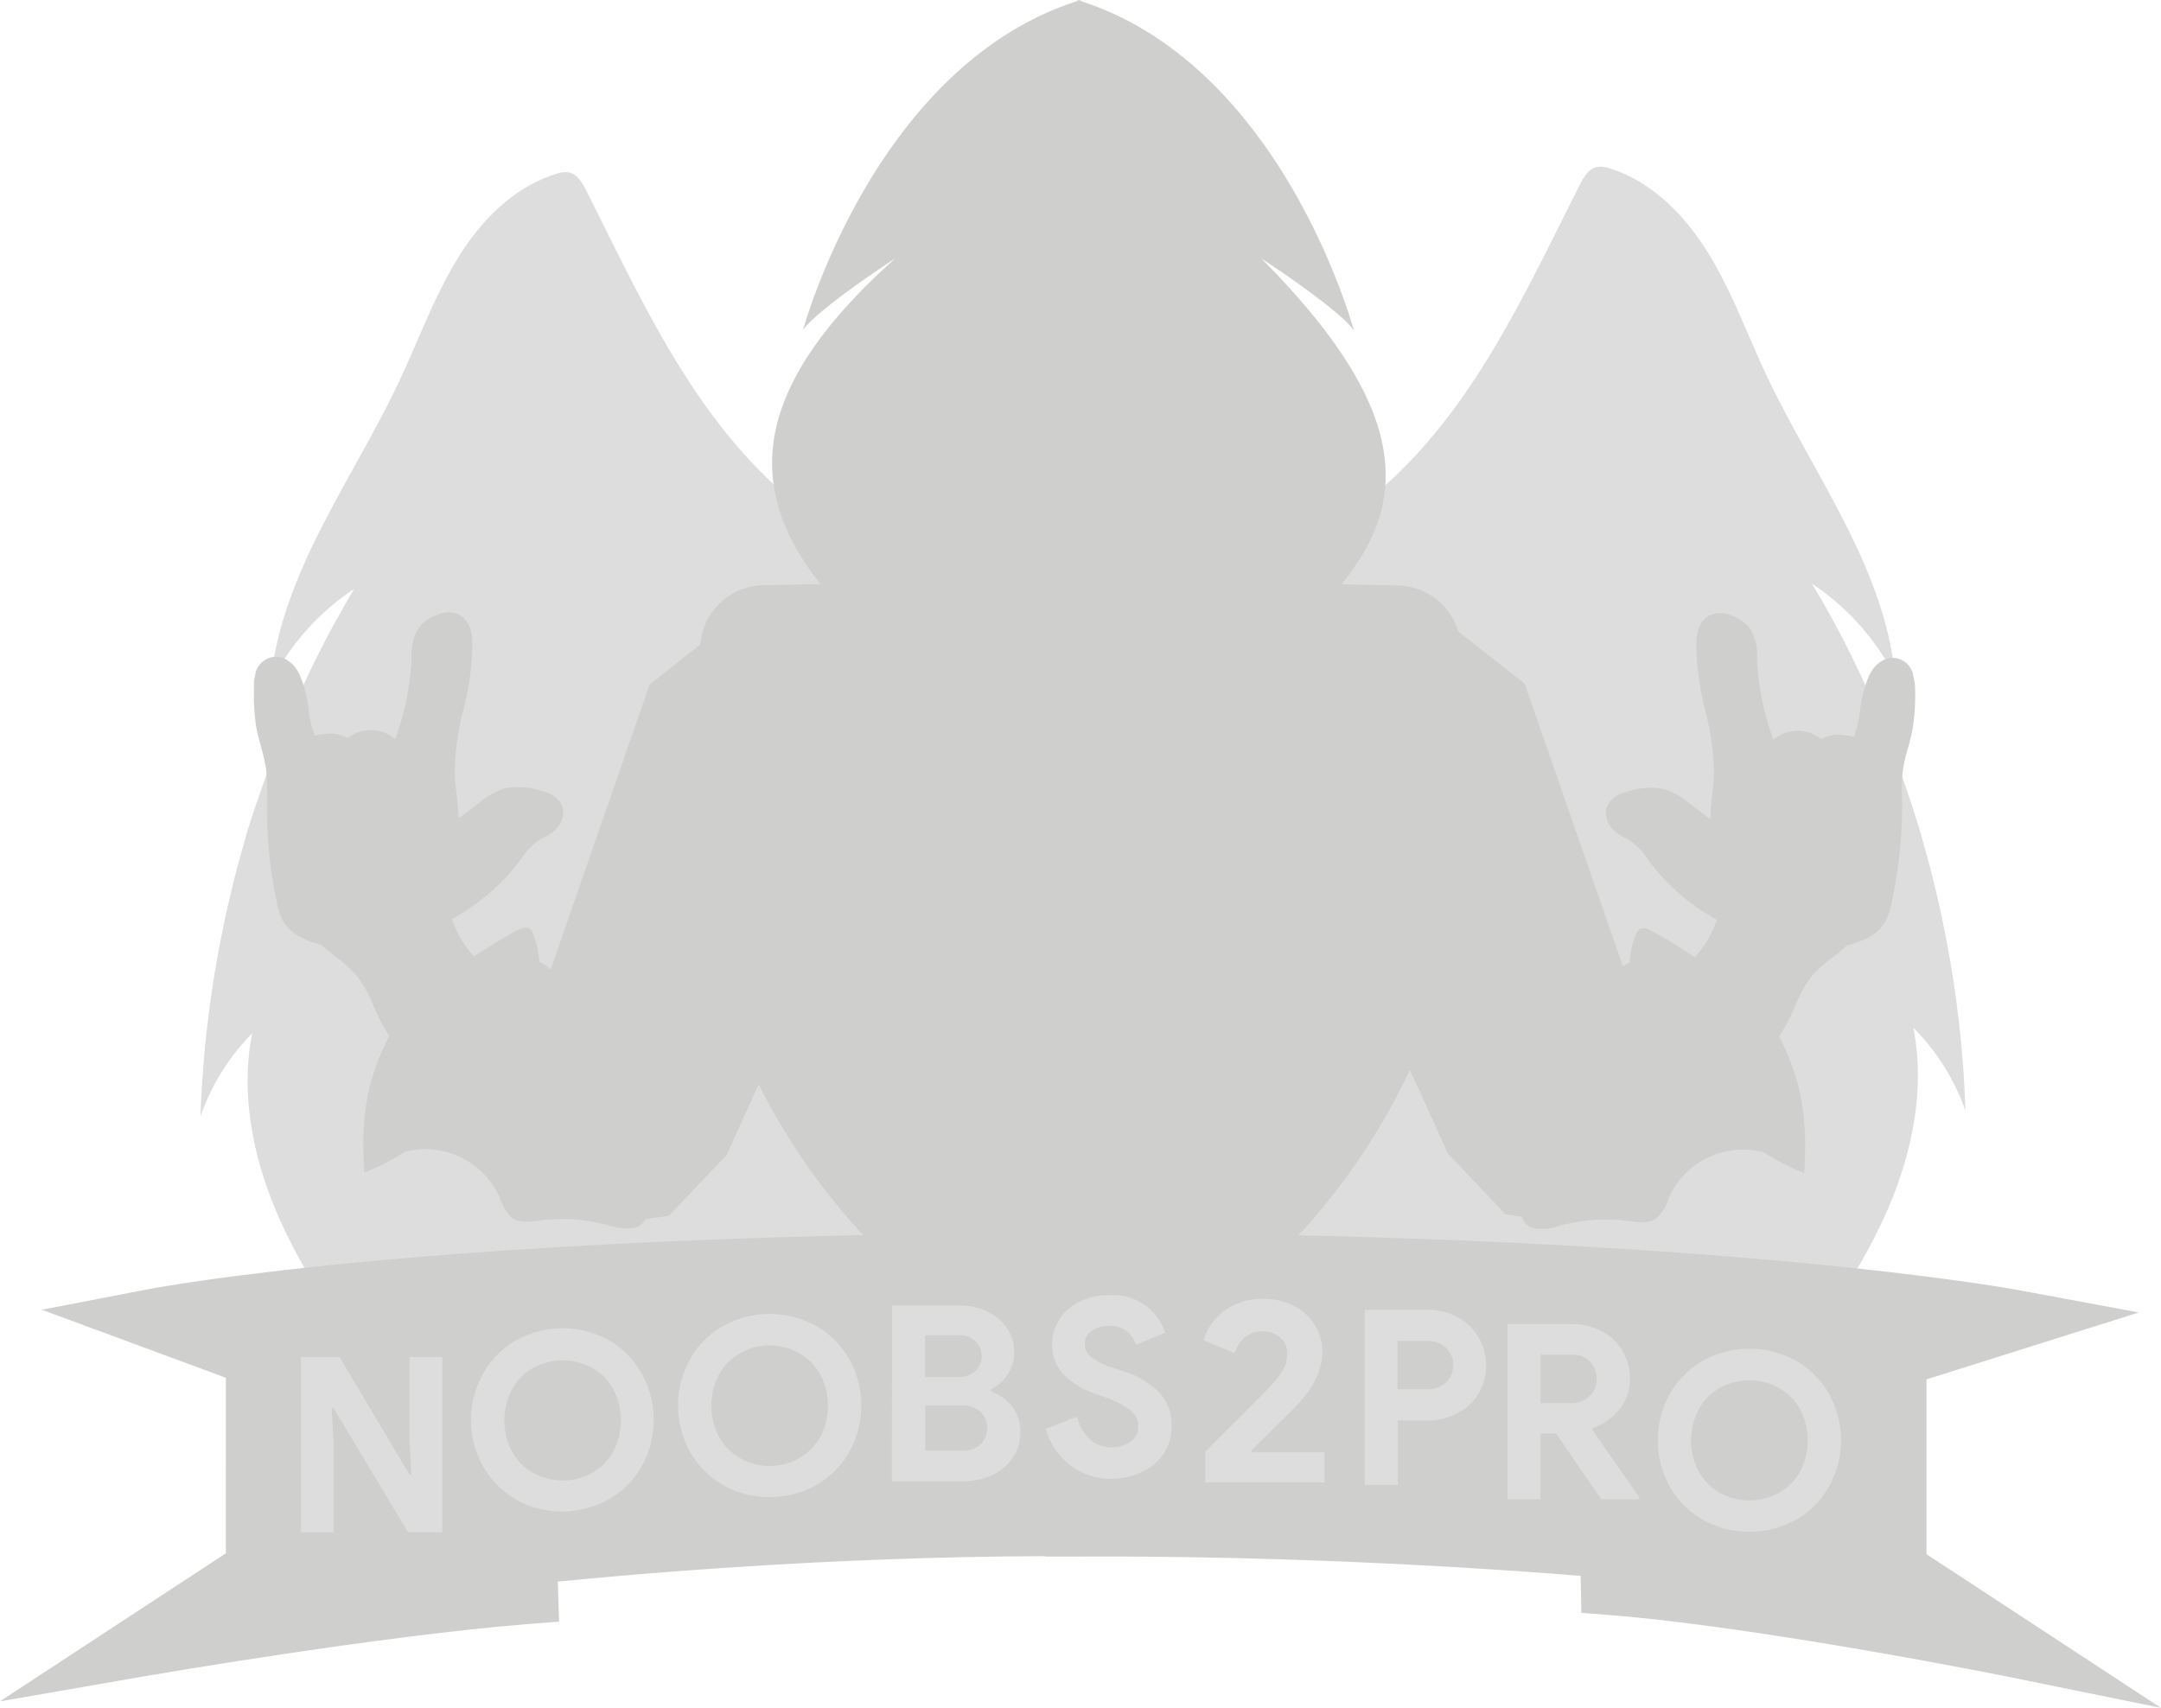 <svg id="Layer_1" data-name="Layer 1" xmlns="http://www.w3.org/2000/svg" viewBox="0 0 277.38 219.22"><path id="wings" d="M266.91,179.53c-.05-1.6-.13-3.19-.24-4.78,0-.54-.08-1.09-.13-1.63-.08-1.05-.16-2.1-.27-3.14-.06-.64-.14-1.28-.21-1.92-.11-.95-.23-1.9-.35-2.85-.09-.67-.19-1.34-.29-2-.14-.92-.29-1.84-.44-2.76-.12-.67-.23-1.34-.36-2-.17-.92-.35-1.84-.54-2.77-.13-.64-.26-1.29-.41-1.94-.21-1-.45-2-.68-2.94-.14-.58-.27-1.15-.42-1.73-.33-1.3-.69-2.6-1.06-3.89-.06-.24-.12-.49-.19-.73-.45-1.52-.92-3-1.41-4.54l-.08-.26-.37-1.05c-.39-1.14-.78-2.28-1.2-3.42-.05-.15-.1-.31-.16-.47-.3-.79-.6-1.59-.91-2.38l-.35-.87q-.64-1.65-1.35-3.27L255,127c-.39-.89-.79-1.77-1.2-2.66-.15-.33-.3-.66-.46-1-.55-1.16-1.11-2.32-1.69-3.46l-.46-.9q-.71-1.35-1.44-2.7c-.18-.35-.37-.69-.56-1-.64-1.15-1.29-2.3-2-3.43a31.58,31.58,0,0,1,10.7,12c-1.33-14.15-10.58-26.08-16.62-38.94-2.42-5.17-4.36-10.58-7.35-15.44s-7.24-9.23-12.69-10.92a3.32,3.32,0,0,0-1.56-.19c-1.11.2-1.77,1.32-2.28,2.34-6.55,12.95-12.67,26.54-23,36.7-4.09,4-8.78,7.42-12.41,11.84-.46.56-.89,1.14-1.32,1.73-.16.21-.31.43-.46.65-.26.38-.53.76-.79,1.15l-.52.8c-.22.35-.44.69-.66,1s-.37.59-.56.89l-.09.16-.89,1.47c-3.46,5.82-6.74,11.73-12.47,15.07l-10.72,26.7-10.44-26c-5.74-3.34-9-9.25-12.48-15.07l-.88-1.47-.1-.15c-.18-.3-.37-.6-.56-.9s-.44-.7-.66-1l-.52-.8c-.26-.39-.52-.77-.79-1.15l-.45-.65c-.43-.58-.87-1.16-1.33-1.72-3.63-4.43-8.32-7.84-12.41-11.85-10.37-10.16-16.49-23.75-23-36.7-.51-1-1.18-2.14-2.29-2.34a3.35,3.35,0,0,0-1.56.2c-5.45,1.68-9.7,6-12.69,10.91s-4.93,10.28-7.35,15.44c-6,12.86-15.29,24.79-16.61,38.94a31.56,31.56,0,0,1,10.69-12c-.67,1.14-1.32,2.28-1.95,3.43l-.57,1c-.49.9-1,1.8-1.43,2.7l-.46.9c-.58,1.14-1.15,2.3-1.69,3.46-.16.33-.31.67-.47,1-.41.88-.81,1.77-1.2,2.66l-.52,1.2c-.46,1.08-.91,2.17-1.35,3.26-.12.3-.23.6-.35.89-.3.79-.61,1.58-.9,2.37-.06.16-.11.32-.17.47-.41,1.14-.81,2.28-1.2,3.43-.12.35-.25.69-.36,1,0,.09-.06.18-.08.26-.5,1.51-1,3-1.41,4.55-.07.23-.13.47-.2.7-.37,1.3-.72,2.6-1.06,3.91-.14.58-.27,1.16-.41,1.73q-.36,1.47-.69,2.94c-.14.65-.27,1.3-.4,2-.19.92-.38,1.84-.55,2.77-.12.67-.24,1.34-.35,2-.16.92-.31,1.84-.44,2.76-.1.67-.2,1.34-.29,2-.13,1-.24,1.9-.35,2.85-.08.64-.15,1.28-.22,1.92-.1,1-.19,2.09-.27,3.14,0,.54-.09,1.09-.13,1.63-.1,1.59-.19,3.19-.24,4.78A28.28,28.28,0,0,1,47,169.58c-1.56,7.88.15,16.13,3.36,23.49.32.73.66,1.46,1,2.18,0,.09.09.17.13.26.19.39.4.78.6,1.18s.47.93.72,1.39l.63,1.14c.26.46.52.92.79,1.38s.43.74.65,1.1.57.93.86,1.4l.66,1.05.92,1.42c.22.33.43.66.65,1,.33.51.67,1,1,1.51.2.29.4.59.61.88l1.18,1.71.45.65,1.64,2.33c.5.7,1,1.42,1.53,2.12.07.1.14.21.21.3l.2.27c.14.18.28.37.43.55l.7.89.37.45c.34.41.7.82,1.06,1.22l.06.06c.38.41.77.8,1.17,1.18L69,221c.29.26.59.51.89.75s.31.25.47.36c.31.23.62.45,1,.65l.44.29a13.92,13.92,0,0,0,1.48.78,53.32,53.32,0,0,1-1.66-6.19c0-.16-.07-.32-.1-.48-.45-2.49-.64-4.8-.87-7.36,5.06,6.94,12.59,11.8,20.63,14.84S107.8,229,116.34,230l-11.14-8.26c-2.52-1.86-5.34-4.5-4.59-7.55.6.34,1.22.66,1.84,1l.6.28,1.28.59.77.31,1.15.46.83.28c.37.14.75.27,1.12.39l.85.25c.38.12.75.24,1.14.34s.57.14.85.21l1.16.29.85.18,1.18.23.86.15,1.19.19.87.1,1.2.15.87.07c.4,0,.8.08,1.21.1l.87,0c.41,0,.81.05,1.22.06h.88l1.21,0,.89,0c.4,0,.81,0,1.21,0l.91-.05c.39,0,.79,0,1.18-.06l.95-.08,1.13-.1,1-.11.93-.11.13,0,.17,0,1-.13.52-.09.65-.1c.62-.1,1.24-.2,1.86-.32a106.81,106.81,0,0,0,17.42-5.06,103.49,103.49,0,0,0,15.53,4.36l1.86.32.66.1.52.09,1,.13.16,0,.14,0,.93.11,1,.11,1.13.1,1,.08,1.17.06.92,0,1.19,0h.9c.41,0,.81,0,1.21,0h.89l1.21-.06.88,0,1.2-.1.88-.07,1.19-.15c.29,0,.58-.06.87-.11s.8-.12,1.19-.19l.87-.14,1.16-.23.87-.18,1.15-.29.86-.21c.38-.1.75-.22,1.12-.33l.86-.26,1.11-.38c.28-.1.57-.19.84-.3s.77-.3,1.15-.46.52-.19.77-.3c.44-.19.86-.39,1.29-.59l.6-.28c.62-.3,1.23-.62,1.84-1,.75,3-2.07,5.69-4.59,7.55l-11.14,8.26C199.42,228.33,208,227,216,224s15.57-7.9,20.63-14.84c-.22,2.56-.42,4.87-.87,7.36l-.09.48a53.36,53.36,0,0,1-1.67,6.19,16,16,0,0,0,1.48-.78l.45-.29c.32-.2.64-.42,1-.65l.46-.36c.3-.24.6-.49.89-.75l.38-.34c.4-.38.8-.77,1.18-1.18l.05-.06c.37-.4.72-.81,1.07-1.22l.36-.45c.24-.3.48-.59.71-.89l.42-.55.2-.27.22-.3q.78-1.06,1.53-2.13L246,210.6c.15-.22.3-.44.46-.65l1.18-1.71.6-.89c.34-.49.68-1,1-1.5.22-.32.44-.65.65-1l.92-1.42c.23-.35.45-.71.67-1.06s.57-.92.85-1.39.44-.73.65-1.1.53-.92.79-1.38.43-.76.64-1.15l.72-1.38.6-1.19.13-.25c.34-.72.68-1.45,1-2.18,3.21-7.36,4.92-15.61,3.36-23.49A28.28,28.28,0,0,1,266.91,179.53Z" transform="translate(-14.63 -36.94)" fill="#ddd"/><path id="body" d="M260.41,124.63l-.26-1.22,0-.1a2.8,2.8,0,0,0-2-1.86c-1.39-.32-2.81.55-3.6,2.2a15.6,15.6,0,0,0-1.17,4.49,14.31,14.31,0,0,1-.78,3.38,9,9,0,0,0-1.33-.22,4.41,4.41,0,0,0-2.83.5l-.07,0a4.77,4.77,0,0,0-6.11.1,35,35,0,0,1-2.1-10.22v-.27a6.37,6.37,0,0,0-.82-3.65,3.88,3.88,0,0,0-.77-.85l-.08-.06a5.35,5.35,0,0,0-.86-.57,6.44,6.44,0,0,0-.8-.35,3.39,3.39,0,0,0-2.59-.07c-.82.35-1.81,1.24-1.88,3.5a35.53,35.53,0,0,0,1.16,8.78,33.44,33.44,0,0,1,1.1,8c0,.93-.12,1.86-.22,2.84s-.22,2.05-.24,3.09L231.4,140a9.15,9.15,0,0,0-3.16-1.77,9.28,9.28,0,0,0-4.94.4,3.39,3.39,0,0,0-2.22,1.47,2.49,2.49,0,0,0-.22,1.9,3.26,3.26,0,0,0,1,1.62,6,6,0,0,0,1.43.91c.19.1.37.19.53.29a9.33,9.33,0,0,1,2.42,2.56l.62.82A27,27,0,0,0,235,155a13.91,13.91,0,0,1-1.6,3.28,12.56,12.56,0,0,1-1.24,1.49c-1.75-1.09-4-2.57-5.7-3.41a1.48,1.48,0,0,0-1.37-.16,1.35,1.35,0,0,0-.46.66,11.32,11.32,0,0,0-.83,3.66,2.66,2.66,0,0,0-.86.46l-12.61-36.3L201.8,118a8.29,8.29,0,0,0-6.25-5.75,9.06,9.06,0,0,0-1.48-.16l-7.25-.15c8.58-10.52,9.09-22.35-10.29-41.82l.51.33c2.05,1.35,9.64,6.47,11.36,8.89,0,0,0-.11-.07-.27-.93-3.23-10.37-34.1-35-42v-.13l-.2.06-.19-.06v.13c-8.63,2.75-15.4,8.31-20.61,14.52C121.92,64,117.79,79,117.7,79.31l.21-.28c2.36-2.88,11.36-8.75,11.65-8.94l-.36.32c-17.73,16-19.35,28.75-9.26,41.5l-7.31.15a8.27,8.27,0,0,0-8,6.77c0,.26-.1.57-.15.85L98,124.84l-12.7,36.58h0l0,0a4,4,0,0,0-1.45-1,11.21,11.21,0,0,0-.83-3.65,1.26,1.26,0,0,0-.47-.66c-.4-.26-.93-.05-1.36.16-1.69.84-3.95,2.31-5.7,3.41a10.4,10.4,0,0,1-1.24-1.5,13.18,13.18,0,0,1-1.6-3.28,27,27,0,0,0,8.17-6.79l.63-.82a9.28,9.28,0,0,1,2.42-2.55c.16-.1.34-.19.53-.29a6.8,6.8,0,0,0,1.43-.91,3.38,3.38,0,0,0,1-1.62,2.57,2.57,0,0,0-.23-1.91,3.39,3.39,0,0,0-2.21-1.46,9.3,9.3,0,0,0-5-.41,9.42,9.42,0,0,0-3.16,1.78L73.48,142c0-1-.13-2.08-.24-3.1S73,137,73,136.05a33.84,33.84,0,0,1,1.11-8,35.66,35.66,0,0,0,1.16-8.78c-.07-2.26-1.07-3.15-1.88-3.5a3.34,3.34,0,0,0-2.59.07,7.21,7.21,0,0,0-.79.34,5.13,5.13,0,0,0-.88.57l-.07.06a4.12,4.12,0,0,0-.77.85,6.49,6.49,0,0,0-.83,3.66v.27a35.07,35.07,0,0,1-2.1,10.22,4.79,4.79,0,0,0-6.12-.1.18.18,0,0,0-.07-.05,4.26,4.26,0,0,0-2.83-.5,9.07,9.07,0,0,0-1.33.21,14.73,14.73,0,0,1-.77-3.37,15.6,15.6,0,0,0-1.17-4.49c-.8-1.66-2.21-2.52-3.61-2.2a2.81,2.81,0,0,0-2,1.86l0,.09-.23,1.08,0,.14a7.38,7.38,0,0,0,0,.82,27.64,27.64,0,0,0,.26,4.78c.16.95.41,1.86.65,2.75a22.25,22.25,0,0,1,.63,2.73,23.92,23.92,0,0,1,.14,3.63c0,.29,0,.57,0,.86A57.25,57.25,0,0,0,50,152c.06.3.13.59.19.88a7.54,7.54,0,0,0,.94,2.54c1.07,1.62,2.92,2.28,4.56,2.77l.21.06c.59.54,1.22,1,1.83,1.51a17.29,17.29,0,0,1,2.7,2.43,16.46,16.46,0,0,1,2.16,3.91c.19.43.39.87.6,1.31a16.62,16.62,0,0,0,1.41,2.48c-3,5.94-3.64,10.56-3.22,17.55a26.52,26.52,0,0,0,5.2-2.65,10.42,10.42,0,0,1,12.19,5.88,5.91,5.91,0,0,0,1.59,2.61c1,.7,2.36.47,3.58.32a22.61,22.61,0,0,1,8.74.59,6.61,6.61,0,0,0,3.57.3,2.16,2.16,0,0,0,.84-.51,2.07,2.07,0,0,0,.39-.54h0l3-.44,1.4-1.47,6-6.32,4.13-9.08a84,84,0,0,0,17,23,8.74,8.74,0,0,0,.88.73,8.18,8.18,0,0,0,4.86,1.58H172a8.25,8.25,0,0,0,5.74-2.31,83.64,83.64,0,0,0,17.86-24.87l4.89,10.77,6,6.32,1.4,1.47,2.06.3a2.71,2.71,0,0,0,.17.39,2.17,2.17,0,0,0,1.23,1.05,6.62,6.62,0,0,0,3.57-.31,22.59,22.59,0,0,1,8.74-.58c1.22.15,2.57.37,3.57-.33a5.63,5.63,0,0,0,1.59-2.61,10.43,10.43,0,0,1,12.2-5.88,27.34,27.34,0,0,0,5.19,2.66c.43-7-.24-11.61-3.21-17.56a16.56,16.56,0,0,0,1.41-2.47c.21-.44.4-.89.6-1.32a16.31,16.31,0,0,1,2.16-3.91,17.33,17.33,0,0,1,2.7-2.43c.61-.47,1.24-1,1.83-1.51l.2-.06c1.65-.48,3.5-1.14,4.56-2.76a7.51,7.51,0,0,0,.95-2.54l.18-.88a57.42,57.42,0,0,0,1.18-11.91c0-.28,0-.57,0-.86a17.2,17.2,0,0,1,.77-6.36c.24-.88.48-1.79.64-2.74a28.75,28.75,0,0,0,.27-4.78A7.27,7.27,0,0,0,260.41,124.63Z" transform="translate(-14.63 -36.94)" fill="#cfcfce"/><g id="nameBg"><path d="M292,256.16l-19.66-4c-.32-.07-31.74-6.38-51.22-7.92l-3.51-.27-.09-4.75c-9.15-.75-35.39-2.64-64.9-2.48l-3.85,0v-.05c-28,.07-53.45,2.36-62.54,3.27l.16,5.13-3.69.29c-19.53,1.54-49.36,6.7-49.65,6.75l-18.43,3.2,29-19V213.79L20,205.06l13.63-2.63c1.53-.29,38.47-7.24,119.79-7.24h3.94v0c77.6.3,114.85,7.07,116.42,7.36l15.37,2.86L261.91,214v22.44Z" transform="translate(-14.63 -36.94)" fill="#cfcfce"/></g><g id="name"><path d="M53.26,211.13h4.93l9,15.07h.25l-.25-4.33V211.13h4.21v22.48H67l-9.55-15.92h-.25l.25,4.33v11.59H53.26Z" transform="translate(-14.63 -36.94)" fill="#ddd"/><path d="M80.85,229.39a11.26,11.26,0,0,1-4.22-4.25,12.21,12.21,0,0,1,0-11.87A11.35,11.35,0,0,1,80.85,209a12.33,12.33,0,0,1,12,0A11.28,11.28,0,0,1,97,213.27a12.21,12.21,0,0,1,0,11.87,11.18,11.18,0,0,1-4.22,4.25,12.26,12.26,0,0,1-12,0ZM90.64,226a7,7,0,0,0,2.71-2.74,8.66,8.66,0,0,0,0-8,7,7,0,0,0-2.71-2.73,7.91,7.91,0,0,0-7.59,0,7.08,7.08,0,0,0-2.7,2.73,8.66,8.66,0,0,0,0,8,7,7,0,0,0,2.7,2.74,7.91,7.91,0,0,0,7.59,0Z" transform="translate(-14.63 -36.94)" fill="#ddd"/><path d="M107.42,227.55a11.38,11.38,0,0,1-4.23-4.26,12.28,12.28,0,0,1,0-11.87,11.38,11.38,0,0,1,4.23-4.26,12.31,12.31,0,0,1,12,0,11.38,11.38,0,0,1,4.23,4.26,12.21,12.21,0,0,1,0,11.87,11.38,11.38,0,0,1-4.23,4.26,12.31,12.31,0,0,1-12,0Zm9.78-3.44a7.07,7.07,0,0,0,2.72-2.73,8.66,8.66,0,0,0,0-8,7,7,0,0,0-2.72-2.74,7.59,7.59,0,0,0-3.8-1,7.49,7.49,0,0,0-3.78,1,7,7,0,0,0-2.7,2.74,8.66,8.66,0,0,0,0,8,7.08,7.08,0,0,0,2.7,2.73,7.49,7.49,0,0,0,3.78,1A7.59,7.59,0,0,0,117.2,224.11Z" transform="translate(-14.63 -36.94)" fill="#ddd"/><path d="M129.14,204.53h8.79a7.75,7.75,0,0,1,3.47.78,6.4,6.4,0,0,1,2.5,2.14,5.21,5.21,0,0,1,.91,3,5.13,5.13,0,0,1-.84,2.94,5.42,5.42,0,0,1-2.18,1.9v.25a5.93,5.93,0,0,1,2.8,2,5.29,5.29,0,0,1,1,3.29,5.62,5.62,0,0,1-1,3.28,6.54,6.54,0,0,1-2.66,2.2,9,9,0,0,1-3.73.77h-9.1Zm8.48,9.17a3.15,3.15,0,0,0,2.21-.77,2.66,2.66,0,0,0,0-3.83,2.94,2.94,0,0,0-2.12-.77h-4.36v5.37Zm.47,9.45a3.38,3.38,0,0,0,2.4-.8,3,3,0,0,0,0-4.19,3.51,3.51,0,0,0-2.51-.82h-4.58v5.81Z" transform="translate(-14.63 -36.94)" fill="#ddd"/><path d="M152.05,225.06a8.7,8.7,0,0,1-3.17-4.71l4-1.57a5.82,5.82,0,0,0,1.6,2.86,3.94,3.94,0,0,0,2.82,1.07,4.09,4.09,0,0,0,2.42-.71,2.27,2.27,0,0,0,1-2,2.55,2.55,0,0,0-1-2.06,12.52,12.52,0,0,0-3.41-1.71l-1.38-.5a9.8,9.8,0,0,1-3.71-2.31,5.35,5.35,0,0,1-1.53-3.91,5.88,5.88,0,0,1,.91-3.21,6.19,6.19,0,0,1,2.57-2.27,8.26,8.26,0,0,1,3.77-.84A7.08,7.08,0,0,1,164.2,208l-3.73,1.57a3.78,3.78,0,0,0-1.21-1.74,3.36,3.36,0,0,0-2.22-.71,3.76,3.76,0,0,0-2.27.64,2,2,0,0,0-.9,1.68,2.14,2.14,0,0,0,.85,1.71,8.86,8.86,0,0,0,2.79,1.37l1.42.47a10.89,10.89,0,0,1,4.47,2.66A6,6,0,0,1,165,220a6.12,6.12,0,0,1-1.13,3.73,7,7,0,0,1-2.91,2.27,9.13,9.13,0,0,1-3.66.76A8.56,8.56,0,0,1,152.05,225.06Z" transform="translate(-14.63 -36.94)" fill="#ddd"/><path d="M169.34,223.27l4.3-4.29q3.18-3.18,4.09-4.16a10.43,10.43,0,0,0,1.66-2.19,4.13,4.13,0,0,0,.46-2,2.58,2.58,0,0,0-.88-2,3.68,3.68,0,0,0-4.61,0,4.42,4.42,0,0,0-1.24,2l-4-1.65a7.12,7.12,0,0,1,1.37-2.54,7.39,7.39,0,0,1,2.57-2,8.15,8.15,0,0,1,3.64-.78,8.61,8.61,0,0,1,4,.89,6.6,6.6,0,0,1,2.66,2.43,6.38,6.38,0,0,1,1,3.42c0,2.49-1.22,4.92-3.64,7.3-1,1-2.82,2.78-5.49,5.46l.1.2h9.33v3.87H169.34Z" transform="translate(-14.63 -36.94)" fill="#ddd"/><path d="M189.81,205.06h7.91a8.44,8.44,0,0,1,3.9.89,7.09,7.09,0,0,1,2.76,9.91,6.82,6.82,0,0,1-2.76,2.53,8.44,8.44,0,0,1-3.9.89h-3.67v8.26h-4.24Zm8,10.2a3.28,3.28,0,0,0,2.46-.91,3.11,3.11,0,0,0,0-4.38,3.3,3.3,0,0,0-2.46-.89h-3.8v6.18Z" transform="translate(-14.63 -36.94)" fill="#ddd"/><path d="M208.14,206.9h8.2a8.29,8.29,0,0,1,3.91.91,6.59,6.59,0,0,1,2.65,2.53,7.13,7.13,0,0,1,.94,3.66,5.92,5.92,0,0,1-1.36,3.85,7.75,7.75,0,0,1-3.44,2.43l0,.22,6,8.64v.25h-4.87l-5.81-8.45h-2v8.45h-4.24Zm8.17,10.15a3.22,3.22,0,0,0,2.35-.88,3,3,0,0,0,.91-2.23,3,3,0,0,0-3.2-3.11h-4v6.22Z" transform="translate(-14.63 -36.94)" fill="#ddd"/><path d="M233.18,232a11.18,11.18,0,0,1-4.22-4.25,12.21,12.21,0,0,1,0-11.87,11.28,11.28,0,0,1,4.22-4.26,12.33,12.33,0,0,1,12,0,11.28,11.28,0,0,1,4.22,4.26,12.21,12.21,0,0,1,0,11.87,11.18,11.18,0,0,1-4.22,4.25,12.26,12.26,0,0,1-12,0Zm9.78-3.44a6.87,6.87,0,0,0,2.72-2.73,8.66,8.66,0,0,0,0-8,7,7,0,0,0-2.72-2.73,7.89,7.89,0,0,0-7.58,0,7.08,7.08,0,0,0-2.7,2.73,8.66,8.66,0,0,0,0,8,7,7,0,0,0,2.7,2.73,7.82,7.82,0,0,0,7.58,0Z" transform="translate(-14.63 -36.94)" fill="#ddd"/></g></svg>